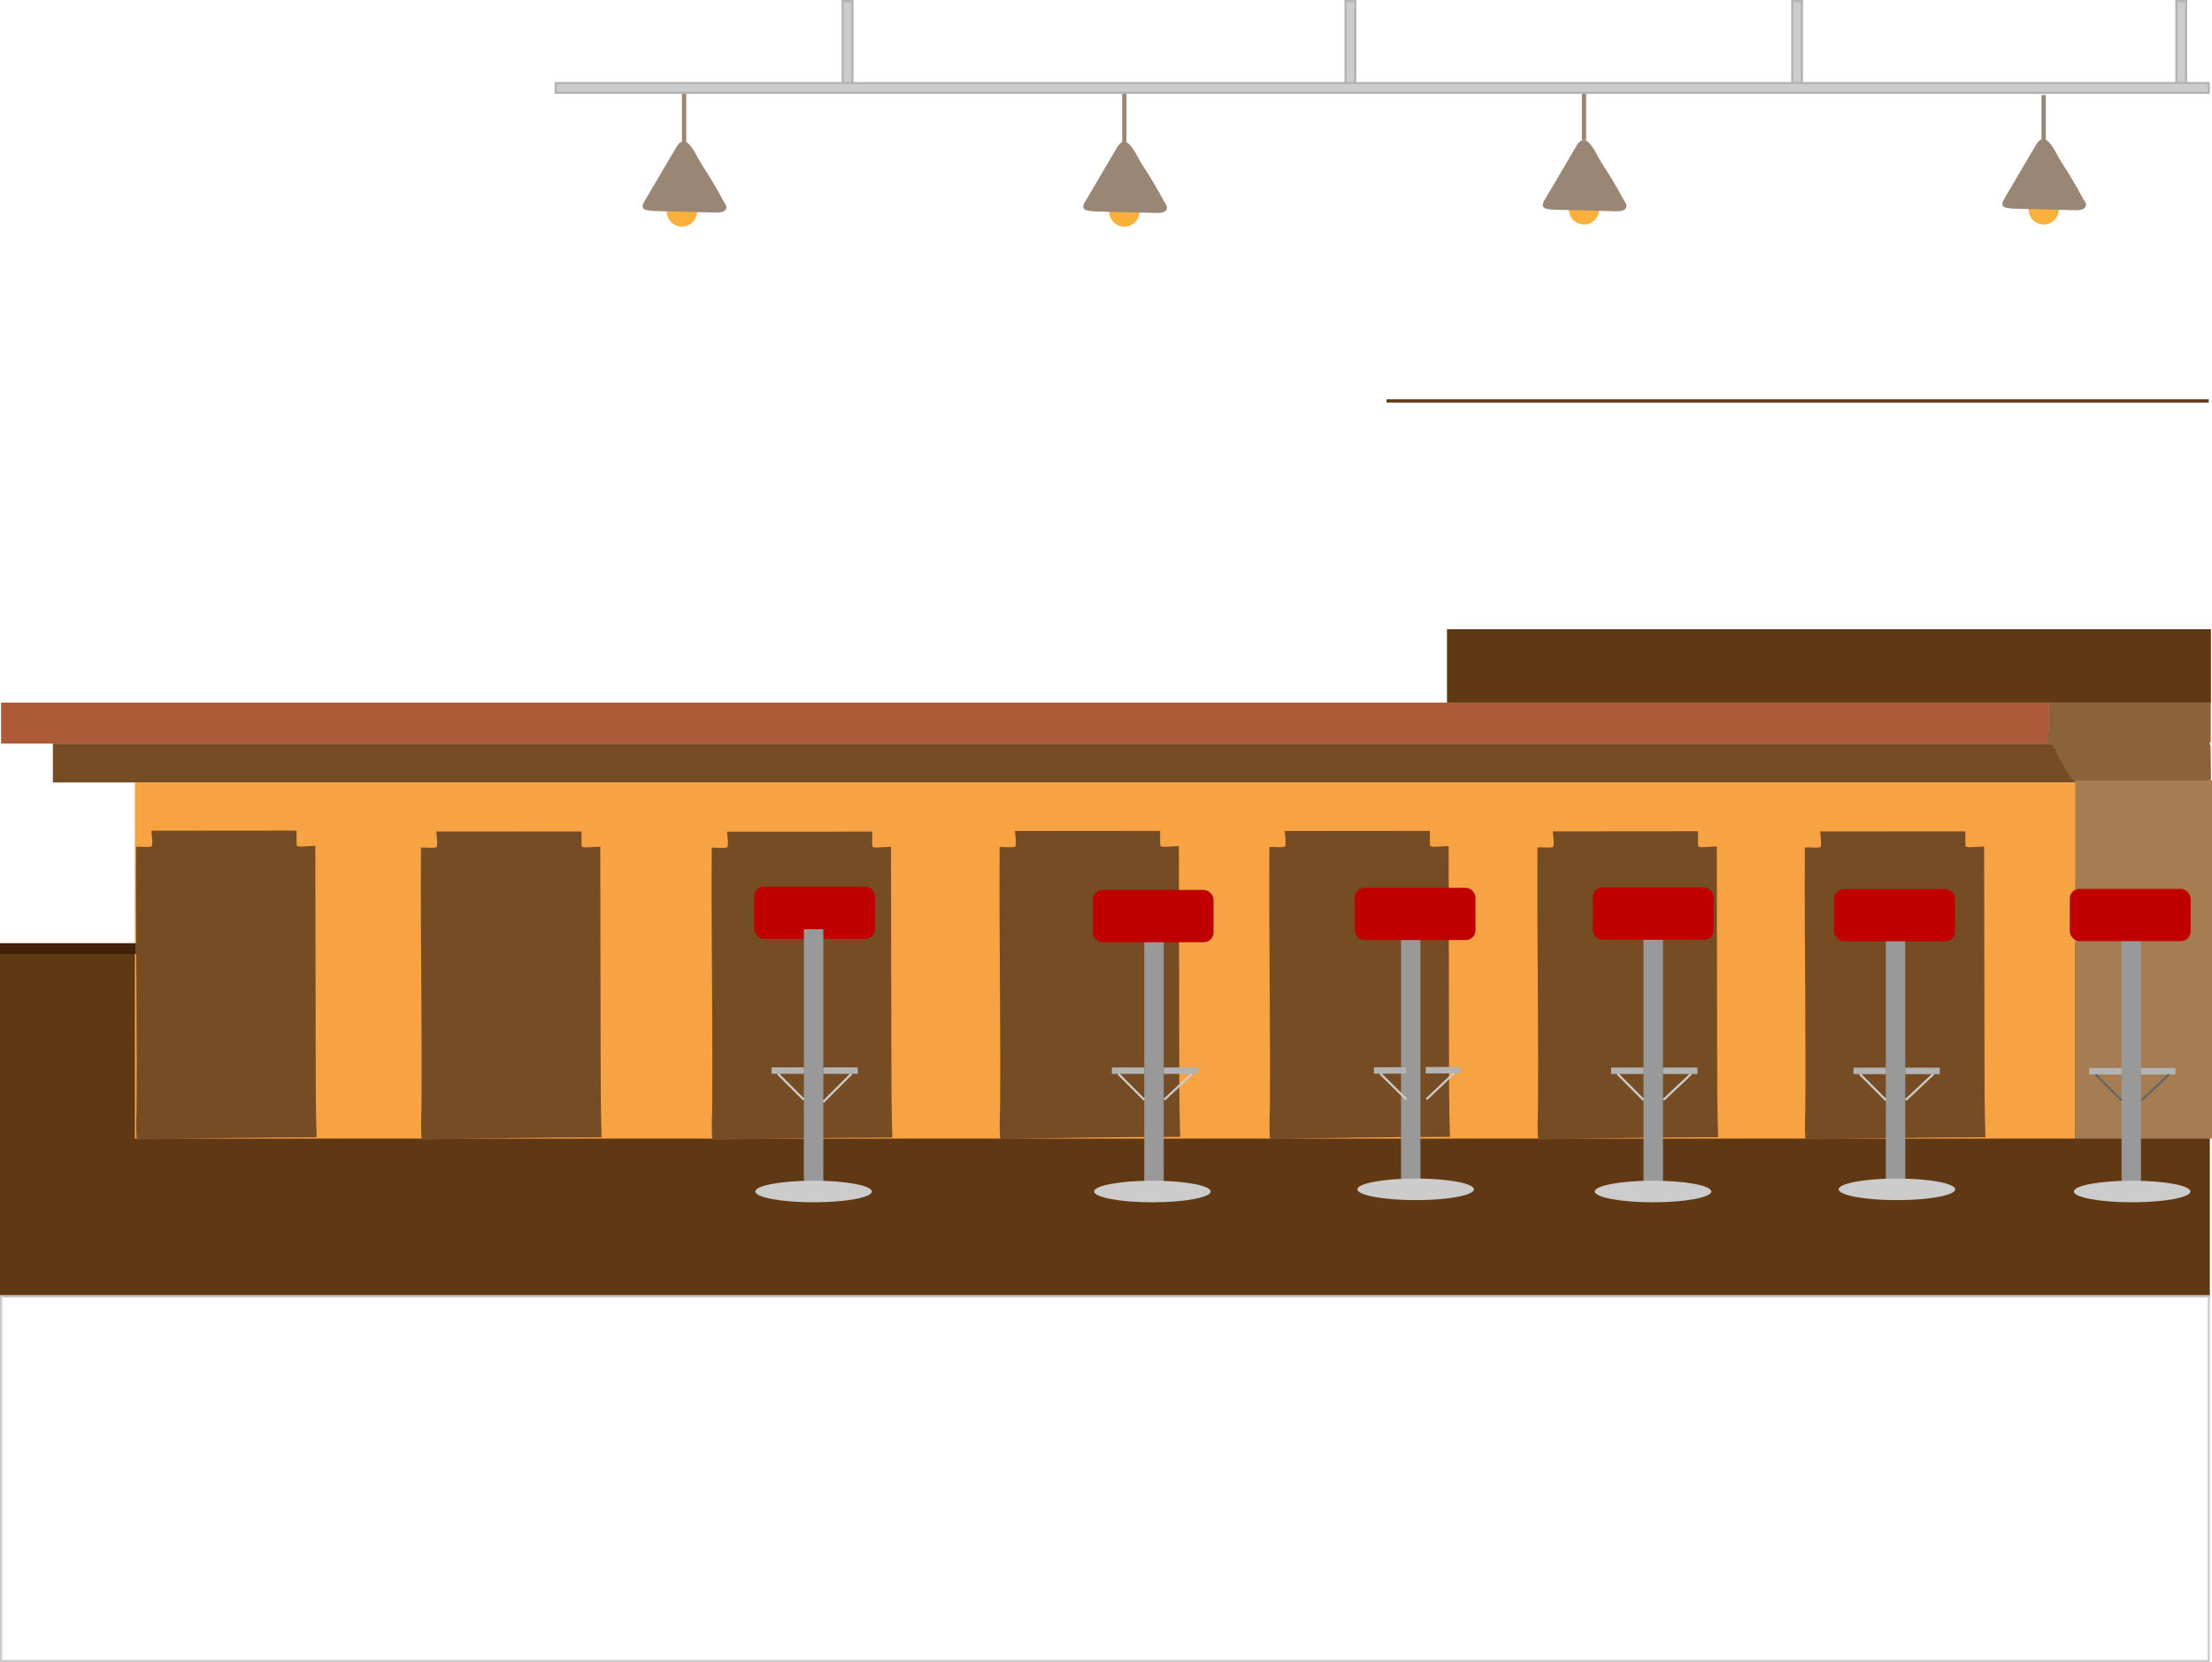 <svg xmlns="http://www.w3.org/2000/svg" viewBox="0 0 1025 770"><defs><style>.cls-1{fill:#603813;}.cls-2{fill:#ad5a38;}.cls-3{fill:#754c24;}.cls-4{fill:#f7a243;}.cls-11,.cls-13,.cls-14,.cls-5{fill:none;}.cls-5{stroke:#000;}.cls-11,.cls-12,.cls-13,.cls-18,.cls-19,.cls-5{stroke-miterlimit:10;}.cls-6{fill:#c00000;}.cls-7{fill:#8c6239;}.cls-8{fill:#a67c52;}.cls-9{fill:#999;}.cls-10,.cls-12{fill:#b3b3b3;}.cls-11,.cls-12{stroke:#ccc;}.cls-13{stroke:#666;}.cls-15,.cls-18{fill:#ccc;}.cls-16{fill:#fbb03b;}.cls-17{fill:#42210b;}.cls-18{stroke:#b3b3b3;}.cls-19,.cls-20{fill:#998675;}.cls-19{stroke:#998675;stroke-width:2px;}</style></defs><g id="Layer_1" data-name="Layer 1"><rect class="cls-1" y="437" width="1024" height="164"/><rect id="lower_table" class="cls-2" x="0.5" y="325.5" width="949" height="19"/><rect id="table" class="cls-3" x="24.5" y="344.5" width="941" height="18"/><rect id="bar_counter_rect" class="cls-4" x="62.5" y="362.5" width="899" height="165"/><path class="cls-3" d="M329.89,524.89c.61-44.39-.39-88.39-.1-133.14,2.48-.27,7.71.75,7.44-.83.27-2.42-.21-4.4-.32-6.6l67.27-.06v5.67c0,.53.17,1.67.31,1.57.37-.26,1,.19,1.45.16l6.93-.38.17,93.73c0,13.67.05,27.34.43,41q-41.62.09-83.24,1.11c-.8-2.3-.16-19.23.26-21.63" transform="translate(0 1)"/><path class="cls-3" d="M463.3,524.57c.61-44.39-.39-88.39-.09-133.14,2.48-.28,7.7.75,7.44-.83.26-2.42-.22-4.41-.33-6.61l67.27-.06,0,5.67c0,.54.17,1.67.3,1.58.38-.27,1,.18,1.45.16l6.94-.39.16,93.73c0,13.67,0,27.35.44,41q-41.62.07-83.25,1.11c-.8-2.31-.16-19.23.26-21.63" transform="translate(0 1)"/><path class="cls-3" d="M588.3,524.57c.61-44.39-.39-88.39-.09-133.14,2.48-.28,7.7.75,7.44-.83.26-2.42-.22-4.41-.33-6.61l67.27-.06,0,5.67c0,.54.17,1.67.3,1.58.38-.27,1,.18,1.45.16l6.94-.39.16,93.73c0,13.67,0,27.35.44,41q-41.62.07-83.25,1.11c-.8-2.31-.16-19.23.26-21.63" transform="translate(0 1)"/><path class="cls-3" d="M712.54,524.73c.61-44.39-.39-88.39-.1-133.13,2.48-.28,7.71.74,7.45-.84.26-2.42-.22-4.4-.33-6.6l67.27-.06v5.67c0,.53.18,1.67.31,1.57.38-.26,1,.19,1.45.17l6.93-.39.17,93.73c0,13.67,0,27.35.44,41q-41.64.09-83.25,1.11c-.8-2.3-.16-19.22.26-21.63" transform="translate(0 1)"/><path class="cls-3" d="M836.43,524.77c.61-44.39-.39-88.39-.09-133.14,2.48-.28,7.7.75,7.44-.83.26-2.42-.22-4.4-.33-6.61l67.27-.05,0,5.67c0,.53.17,1.66.3,1.57.38-.26,1,.19,1.45.16l6.94-.38.16,93.72c0,13.68,0,27.35.44,41q-41.62.09-83.25,1.11c-.8-2.3-.16-19.23.26-21.63" transform="translate(0 1)"/><path class="cls-5" d="M298.53,457.76" transform="translate(0 1)"/><path class="cls-5" d="M231.26,457.81" transform="translate(0 1)"/><path class="cls-3" d="M195.17,524.76c.61-44.37-.39-88.35-.1-133.07,2.48-.28,7.71.74,7.44-.83.27-2.42-.21-4.41-.32-6.61l67.27-.05v5.66c0,.54.17,1.67.31,1.58.37-.27,1,.18,1.45.16l6.93-.39.17,93.69c0,13.66.05,27.33.43,41q-41.62.09-83.24,1.11c-.8-2.3-.16-19.22.26-21.62" transform="translate(0 1)"/><path class="cls-3" d="M63.15,524.76c.61-44.5-.39-88.6-.1-133.44,2.49-.28,7.71.74,7.45-.84.26-2.43-.22-4.41-.33-6.62l67.26-.06,0,5.69c0,.53.17,1.67.31,1.57.37-.26,1,.19,1.44.16l6.94-.38.16,93.94c0,13.7,0,27.41.44,41.11Q105.11,526,63.5,527c-.8-2.31-.16-19.27.26-21.68" transform="translate(0 1)"/><rect class="cls-6" x="349.46" y="410.73" width="56" height="24.21" rx="4.52"/><path class="cls-7" d="M954.31,344.17,949,343l25.18-.19c3,0,5.93,0,8.89.15,2.4.15,4.8.45,7.21.41s4.73-.39,7.09-.58a98.28,98.28,0,0,1,10-.1l14.63.36a2.46,2.46,0,0,1,2.06.73,2.55,2.55,0,0,1,.3,1.42l.17,13.54c0,1.08-.07,2.36-1,2.93a3.08,3.08,0,0,1-1.78.29q-29.13-1.08-58.28-1.24a5.08,5.08,0,0,1-3.65-1,4.89,4.89,0,0,1-.85-1.21l-5.13-9c-.81-1.42-2.77-6.58-4.41-6.62,0-1.73,0-18.43,0-18.43h75v18.44H950.2" transform="translate(0 1)"/><rect class="cls-8" x="961.5" y="361.5" width="63.5" height="166"/><rect class="cls-9" x="372.5" y="430.5" width="9" height="117"/><rect class="cls-10" x="357.5" y="494.5" width="15" height="3"/><rect class="cls-10" x="381.5" y="494.5" width="16" height="3"/><line class="cls-11" x1="360.5" y1="497.5" x2="372.5" y2="509.5"/><line class="cls-11" x1="394.5" y1="497.5" x2="381.5" y2="510.5"/><g id="stool"><rect class="cls-9" x="530.24" y="430.53" width="9" height="117"/><rect class="cls-10" x="515.24" y="494.53" width="15" height="3"/><rect class="cls-10" x="539.24" y="494.53" width="16" height="3"/><line class="cls-11" x1="518.24" y1="497.53" x2="530.24" y2="509.53"/><line class="cls-11" x1="552.24" y1="497.53" x2="539.5" y2="509.5"/><rect class="cls-6" x="506.33" y="412.31" width="56" height="24.21" rx="4.52"/></g><g id="stool-2" data-name="stool"><rect class="cls-9" x="651.61" y="429.34" width="9" height="117" transform="matrix(1, 0, 0, 1, -2.39, 4.23)"/><rect class="cls-10" x="636.65" y="493.4" width="15" height="3" transform="translate(-2.42 4.17) rotate(-0.28)"/><rect class="cls-10" x="660.64" y="493.28" width="16" height="3" transform="translate(-2.42 4.29) rotate(-0.28)"/><line class="cls-11" x1="639.65" y1="497.42" x2="651.71" y2="509.36"/><line class="cls-11" x1="673.65" y1="497.25" x2="660.97" y2="509.29"/><rect class="cls-6" x="627.7" y="411.3" width="56" height="24.21" rx="4.52"/></g><g id="stool-3" data-name="stool"><rect class="cls-9" x="761.58" y="430.57" width="9" height="117"/><rect class="cls-10" x="746.58" y="494.57" width="15" height="3"/><rect class="cls-10" x="770.58" y="494.57" width="16" height="3"/><line class="cls-11" x1="749.58" y1="497.57" x2="761.58" y2="509.57"/><line class="cls-11" x1="783.58" y1="497.57" x2="770.84" y2="509.55"/><rect class="cls-6" x="738.08" y="411.16" width="56" height="24.21" rx="4.52"/></g><g id="stool-4" data-name="stool"><rect class="cls-9" x="873.86" y="430.63" width="9" height="117"/><rect class="cls-10" x="858.86" y="494.63" width="15" height="3"/><rect class="cls-10" x="882.86" y="494.63" width="16" height="3"/><line class="cls-12" x1="861.86" y1="497.63" x2="873.86" y2="509.63"/><line class="cls-11" x1="895.86" y1="497.63" x2="883.11" y2="509.6"/><rect class="cls-6" x="849.93" y="411.88" width="56" height="24.21" rx="4.52"/></g><g id="stool-5" data-name="stool"><rect class="cls-9" x="983.09" y="430.79" width="9" height="117"/><rect class="cls-10" x="968.09" y="494.79" width="15" height="3"/><rect class="cls-10" x="992.09" y="494.79" width="16" height="3"/><line class="cls-13" x1="971.09" y1="497.79" x2="983.09" y2="509.79"/><line class="cls-13" x1="1005.09" y1="497.79" x2="992.34" y2="509.76"/><rect class="cls-6" x="959.09" y="411.79" width="56" height="24.21" rx="4.52"/></g><rect class="cls-14" x="311.44" y="196.55" width="14.69" height="38.59" rx="6.5" transform="translate(183.91 -143.74) rotate(35.39)"/><rect class="cls-14" x="318.5" y="199.5" width="280" height="15" rx="7.5"/><rect class="cls-1" x="670.5" y="291.5" width="354" height="34"/><rect class="cls-1" x="642.5" y="185" width="381" height="1.5"/><ellipse class="cls-15" cx="377" cy="552" rx="27" ry="5"/><ellipse class="cls-15" cx="534" cy="552" rx="27" ry="5"/><ellipse class="cls-15" cx="656" cy="551" rx="27" ry="5"/><ellipse class="cls-15" cx="766" cy="552" rx="27" ry="5"/><ellipse class="cls-15" cx="879" cy="551" rx="27" ry="5"/><ellipse class="cls-15" cx="988" cy="552" rx="27" ry="5"/><rect class="cls-11" x="0.5" y="600.5" width="1023" height="169"/><rect class="cls-7" x="949" y="339" width="75" height="6"/><circle class="cls-16" cx="316" cy="98" r="7"/><rect class="cls-17" y="437" width="63" height="5"/></g><g id="ceiling"><circle class="cls-16" cx="947" cy="97" r="7"/><circle class="cls-16" cx="734" cy="97" r="7"/><circle class="cls-16" cx="521" cy="98" r="7"/><rect class="cls-18" x="390.5" y="0.5" width="4.5" height="38"/><rect class="cls-18" x="623.5" y="0.5" width="4.5" height="38"/><rect class="cls-18" x="830.5" y="0.5" width="4.5" height="38"/><rect class="cls-18" x="1008.5" y="0.5" width="4.5" height="38"/><rect class="cls-19" x="317" y="43" height="23"/><rect class="cls-19" x="521" y="43" height="23"/><rect class="cls-19" x="734" y="42" height="23"/><rect class="cls-19" x="947" y="44" height="23"/><path class="cls-20" d="M517.54,67.46,502.78,92.53c-.61,1-1.19,2.43-.38,3.32a2.58,2.58,0,0,0,1.32.65,24.46,24.46,0,0,0,5.06.49l27.34.68c1.77,0,4-.23,4.54-1.92.42-1.34-.78-2.54-1.45-3.78-3.21-6-6.21-11-10-16.79C526.38,70.76,522.21,59.53,517.54,67.46Z" transform="translate(0 1)"/><path class="cls-20" d="M313.36,67.27,298.59,92.34c-.6,1-1.18,2.43-.38,3.31a2.58,2.58,0,0,0,1.32.65,23.25,23.25,0,0,0,5.07.49l27.34.68c1.77,0,4-.22,4.54-1.91.42-1.34-.78-2.54-1.45-3.78-3.21-6-6.21-11-10-16.8C322.2,70.56,318,59.34,313.36,67.27Z" transform="translate(0 1)"/><path class="cls-20" d="M730.46,66.67,715.7,91.74c-.61,1-1.19,2.43-.38,3.31a2.43,2.43,0,0,0,1.32.65,23.25,23.25,0,0,0,5.07.49l27.33.68c1.77,0,4-.22,4.54-1.91.43-1.34-.77-2.54-1.44-3.78-3.22-6-6.22-11-10-16.8C739.3,70,735.13,58.74,730.46,66.67Z" transform="translate(0 1)"/><path class="cls-20" d="M943.4,66.19,928.63,91.26c-.6,1-1.18,2.43-.38,3.31a2.58,2.58,0,0,0,1.32.65,23.25,23.25,0,0,0,5.07.49l27.34.68c1.77,0,4-.22,4.54-1.91.42-1.34-.78-2.54-1.45-3.78-3.21-6-6.21-11-10-16.8C952.24,69.48,948.07,58.26,943.4,66.19Z" transform="translate(0 1)"/><rect class="cls-18" x="257.5" y="38.5" width="766" height="4.5"/></g></svg>